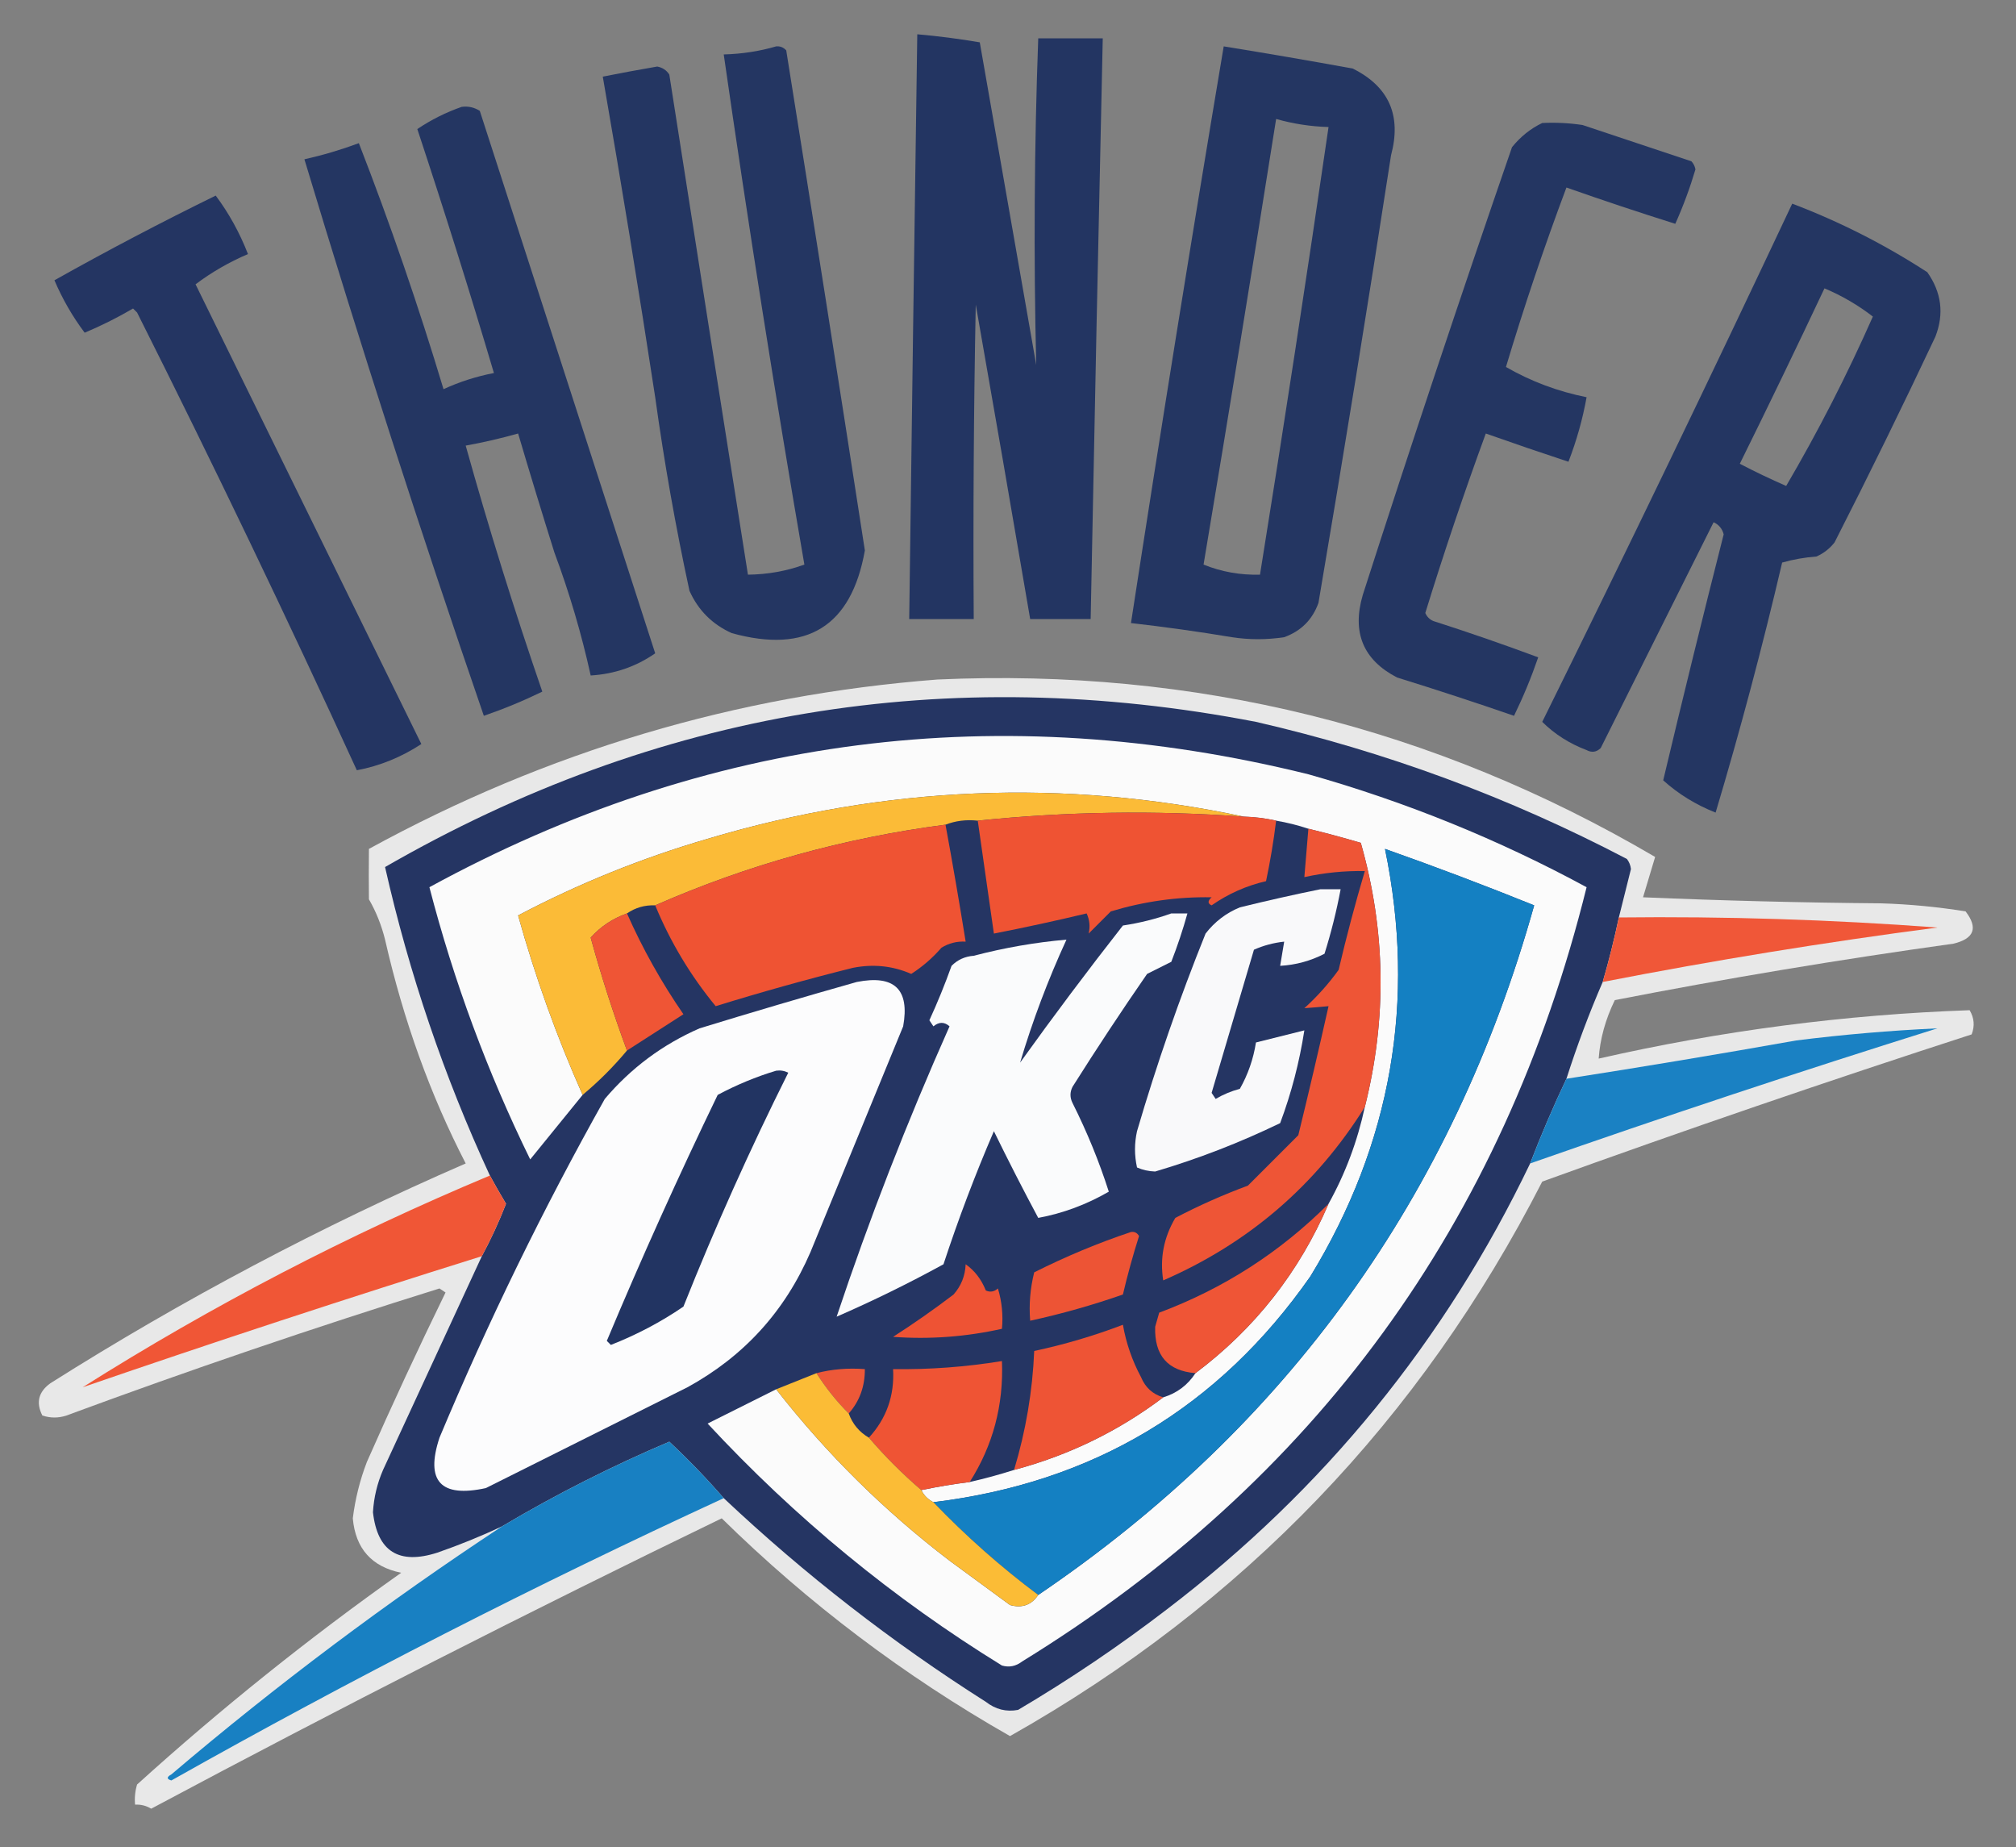 <?xml version="1.0" encoding="UTF-8"?>
<!DOCTYPE svg PUBLIC "-//W3C//DTD SVG 1.1//EN" "http://www.w3.org/Graphics/SVG/1.1/DTD/svg11.dtd">
<svg xmlns="http://www.w3.org/2000/svg" version="1.1" width="500px" height="458px" style="shape-rendering:geometricPrecision; text-rendering:geometricPrecision; image-rendering:optimizeQuality; fill-rule:evenodd; clip-rule:evenodd" xmlns:xlink="http://www.w3.org/1999/xlink">
<rect width="100%" height="100%" fill="#808080" stroke="none"/>
<g><path style="opacity:0.938" fill="#1d3060" d="M 227.5,8.5 C 232.734,8.959 237.9,9.626 243,10.5C 247.667,37.167 252.333,63.833 257,90.5C 256.344,63.509 256.511,36.509 257.5,9.5C 262.833,9.5 268.167,9.5 273.5,9.5C 272.43,57.497 271.43,105.497 270.5,153.5C 265.5,153.5 260.5,153.5 255.5,153.5C 251.067,127.499 246.567,101.499 242,75.5C 241.5,101.498 241.333,127.498 241.5,153.5C 236.167,153.5 230.833,153.5 225.5,153.5C 226.132,105.166 226.799,56.833 227.5,8.5 Z"/></g>
<g><path style="opacity:0.939" fill="#1e3160" d="M 192.5,11.5 C 193.496,11.414 194.329,11.748 195,12.5C 201.608,53.817 208.108,95.15 214.5,136.5C 211.149,155.316 200.149,162.149 181.5,157C 176.667,154.833 173.167,151.333 171,146.5C 167.564,130.621 164.731,114.621 162.5,98.5C 158.483,72.228 154.15,45.728 149.5,19C 153.99,18.113 158.49,17.279 163,16.5C 164.326,16.755 165.326,17.422 166,18.5C 172.455,59.851 178.955,101.184 185.5,142.5C 190.378,142.449 195.045,141.615 199.5,140C 192.294,98.245 185.627,56.078 179.5,13.5C 184.049,13.376 188.382,12.709 192.5,11.5 Z"/></g>
<g><path style="opacity:0.941" fill="#1e3160" d="M 303.5,11.5 C 314.164,13.222 324.831,15.055 335.5,17C 344.482,21.473 347.649,28.64 345,38.5C 339.279,75.55 333.279,112.55 327,149.5C 325.5,153.667 322.667,156.5 318.5,158C 314.167,158.667 309.833,158.667 305.5,158C 297.187,156.614 288.854,155.448 280.5,154.5C 287.848,106.746 295.515,59.079 303.5,11.5 Z M 316.5,29.5 C 320.714,30.702 325.048,31.369 329.5,31.5C 324.113,68.542 318.446,105.542 312.5,142.5C 307.594,142.628 302.927,141.794 298.5,140C 304.658,103.216 310.658,66.383 316.5,29.5 Z"/></g>
<g><path style="opacity:0.937" fill="#1e3160" d="M 114.5,26.5 C 116.144,26.287 117.644,26.62 119,27.5C 133.5,72.333 148,117.167 162.5,162C 157.752,165.306 152.419,167.139 146.5,167.5C 144.221,157.159 141.221,146.992 137.5,137C 134.519,127.53 131.519,117.697 128.5,107.5C 124.214,108.707 119.88,109.707 115.5,110.5C 121.221,130.997 127.554,151.33 134.5,171.5C 129.805,173.789 124.972,175.789 120,177.5C 104.255,131.765 89.421,85.765 75.5,39.5C 80.071,38.477 84.571,37.144 89,35.5C 96.759,55.439 103.759,75.772 110,96.5C 114.004,94.665 118.17,93.332 122.5,92.5C 116.596,72.6 110.263,52.433 103.5,32C 106.95,29.686 110.617,27.853 114.5,26.5 Z"/></g>
<g><path style="opacity:0.936" fill="#1e3160" d="M 382.5,30.5 C 385.85,30.335 389.183,30.502 392.5,31C 401.5,34 410.5,37 419.5,40C 420.022,40.561 420.355,41.228 420.5,42C 419.125,46.625 417.459,51.125 415.5,55.5C 406.452,52.654 397.452,49.654 388.5,46.5C 383.017,61.115 378.017,75.948 373.5,91C 379.679,94.563 386.345,97.063 393.5,98.5C 392.517,103.954 391.017,109.287 389,114.5C 382.165,112.248 375.332,109.914 368.5,107.5C 363.119,122.185 358.119,137.018 353.5,152C 353.905,152.945 354.572,153.612 355.5,154C 364.286,156.817 372.952,159.817 381.5,163C 379.789,167.972 377.789,172.805 375.5,177.5C 365.887,174.18 356.22,171.013 346.5,168C 338.085,163.652 335.252,156.819 338,147.5C 349.938,110.352 362.271,73.353 375,36.5C 377.114,33.879 379.614,31.879 382.5,30.5 Z"/></g>
<g><path style="opacity:0.934" fill="#1e3160" d="M 53.5,48.5 C 56.787,52.901 59.454,57.734 61.5,63C 56.804,65.01 52.471,67.51 48.5,70.5C 67.167,108.5 85.833,146.5 104.5,184.5C 99.516,187.766 94.183,189.933 88.5,191C 71.157,153.136 52.99,115.302 34,77.5C 33.667,77.167 33.333,76.833 33,76.5C 29.139,78.764 25.139,80.764 21,82.5C 18.007,78.522 15.507,74.189 13.5,69.5C 26.649,62.119 39.983,55.119 53.5,48.5 Z"/></g>
<g><path style="opacity:0.937" fill="#1e3160" d="M 444.5,50.5 C 456.272,54.969 467.439,60.636 478,67.5C 481.537,72.509 482.204,77.842 480,83.5C 471.939,100.623 463.605,117.623 455,134.5C 453.786,136.049 452.286,137.215 450.5,138C 447.574,138.218 444.74,138.718 442,139.5C 437.109,160.402 431.609,181.069 425.5,201.5C 420.592,199.557 416.259,196.89 412.5,193.5C 417.343,173.13 422.343,152.796 427.5,132.5C 427.132,131.09 426.299,130.09 425,129.5C 415.682,148.136 406.349,166.802 397,185.5C 395.951,186.517 394.784,186.684 393.5,186C 389.235,184.381 385.569,182.048 382.5,179C 403.587,136.328 424.253,93.495 444.5,50.5 Z M 452.5,71.5 C 456.836,73.332 460.836,75.665 464.5,78.5C 458.101,92.966 450.935,106.965 443,120.5C 439.106,118.803 435.273,116.97 431.5,115C 438.64,100.555 445.64,86.055 452.5,71.5 Z"/></g>
<g><path style="opacity:0.86" fill="#f9f8f9" d="M 232.5,168.5 C 296.301,165.617 355.635,180.284 410.5,212.5C 409.5,215.833 408.5,219.167 407.5,222.5C 427.158,223.333 446.825,223.833 466.5,224C 473.551,224.211 480.551,224.878 487.5,226C 490.637,230.095 489.637,232.762 484.5,234C 456.045,237.962 428.045,242.629 400.5,248C 398.171,252.783 396.838,257.616 396.5,262.5C 426.862,255.59 457.529,251.59 488.5,250.5C 489.641,252.421 489.808,254.421 489,256.5C 453.315,268.062 417.815,280.229 382.5,293C 352.287,352.047 308.287,397.88 250.5,430.5C 224.329,415.607 200.496,397.607 179,376.5C 131.287,399.606 84.121,423.606 37.5,448.5C 36.264,447.754 34.931,447.421 33.5,447.5C 33.34,445.801 33.507,444.134 34,442.5C 54.79,423.69 76.623,406.19 99.5,390C 92.17,388.501 88.17,384.001 87.5,376.5C 88.096,371.689 89.262,367.022 91,362.5C 97.227,348.38 103.726,334.38 110.5,320.5C 110,320.167 109.5,319.833 109,319.5C 77.88,329.207 47.047,339.707 16.5,351C 14.5,351.667 12.5,351.667 10.5,351C 8.876,347.794 9.542,345.128 12.5,343C 45.345,322.242 79.678,304.075 115.5,288.5C 106.733,271.521 100.066,253.021 95.5,233C 94.614,229.42 93.28,226.087 91.5,223C 91.453,219.239 91.453,215.072 91.5,210.5C 135.629,186.341 182.629,172.341 232.5,168.5 Z"/></g>
<g><path style="opacity:1" fill="#253563" d="M 401.5,227.5 C 400.363,232.905 399.03,238.239 397.5,243.5C 394.129,251.27 391.129,259.27 388.5,267.5C 385.264,274.316 382.264,281.316 379.5,288.5C 358.412,332.46 328.412,369.293 289.5,399C 277.685,408.076 265.352,416.409 252.5,424C 249.581,424.552 246.914,423.885 244.5,422C 221.242,407.245 199.575,390.411 179.5,371.5C 175.215,366.571 170.715,361.904 166,357.5C 151.639,363.597 137.806,370.597 124.5,378.5C 119.301,380.93 113.968,383.097 108.5,385C 98.942,388.075 93.609,384.742 92.5,375C 92.713,371.358 93.547,367.858 95,364.5C 103.181,346.807 111.347,329.14 119.5,311.5C 121.76,307.313 123.76,302.979 125.5,298.5C 124.071,296.107 122.737,293.774 121.5,291.5C 110.148,266.946 101.482,241.446 95.5,215C 162.838,176.205 234.838,164.205 311.5,179C 343.636,186.379 374.303,197.712 403.5,213C 404.059,213.725 404.392,214.558 404.5,215.5C 403.495,219.518 402.495,223.518 401.5,227.5 Z"/></g>
<g><path style="opacity:1" fill="#fbfbfb" d="M 192.5,344.5 C 204.977,360.477 219.31,374.643 235.5,387C 240.5,390.667 245.5,394.333 250.5,398C 253.478,398.833 255.811,398 257.5,395.5C 319.292,353.63 360.292,296.63 380.5,224.5C 368.308,219.576 355.975,214.909 343.5,210.5C 351.273,248.191 345.106,283.525 325,316.5C 302.28,349.012 271.114,367.678 231.5,372.5C 230.167,371.833 229.167,370.833 228.5,369.5C 232.439,368.673 236.439,368.006 240.5,367.5C 244.227,366.652 247.893,365.652 251.5,364.5C 265.088,360.871 277.422,354.871 288.5,346.5C 291.891,345.471 294.557,343.471 296.5,340.5C 311.245,329.424 322.245,315.424 329.5,298.5C 333.663,291.021 336.663,283.021 338.5,274.5C 344.021,252.55 343.687,230.717 337.5,209C 333.178,207.725 328.844,206.558 324.5,205.5C 321.888,204.629 319.221,203.963 316.5,203.5C 313.873,202.908 311.206,202.575 308.5,202.5C 263.835,193.021 219.501,194.854 175.5,208C 159.095,212.795 143.428,219.128 128.5,227C 132.754,242.265 138.087,257.098 144.5,271.5C 140.19,276.814 135.857,282.148 131.5,287.5C 120.898,265.863 112.565,243.363 106.5,220C 175.357,182.421 248.024,173.088 324.5,192C 348.618,198.811 371.618,208.145 393.5,220C 372.847,303.27 326.181,367.27 253.5,412C 251.956,413.187 250.289,413.52 248.5,413C 221.549,396.401 197.215,376.401 175.5,353C 181.162,350.169 186.829,347.336 192.5,344.5 Z"/></g>
<g><path style="opacity:1" fill="#fbbb37" d="M 308.5,202.5 C 286.442,200.906 264.442,201.239 242.5,203.5C 239.615,203.194 236.948,203.527 234.5,204.5C 209.431,207.764 185.431,214.431 162.5,224.5C 159.921,224.394 157.588,225.061 155.5,226.5C 151.938,227.772 148.938,229.772 146.5,232.5C 149.107,241.986 152.107,251.319 155.5,260.5C 152.167,264.5 148.5,268.167 144.5,271.5C 138.087,257.098 132.754,242.265 128.5,227C 143.428,219.128 159.095,212.795 175.5,208C 219.501,194.854 263.835,193.021 308.5,202.5 Z"/></g>
<g><path style="opacity:1" fill="#ef5333" d="M 308.5,202.5 C 311.206,202.575 313.873,202.908 316.5,203.5C 315.885,208.526 315.051,213.526 314,218.5C 309.119,219.628 304.619,221.628 300.5,224.5C 299.494,224.062 299.494,223.396 300.5,222.5C 292.076,222.346 283.742,223.513 275.5,226C 273.667,227.833 271.833,229.667 270,231.5C 270.409,229.775 270.242,228.108 269.5,226.5C 261.865,228.326 254.198,229.992 246.5,231.5C 245.167,222.167 243.833,212.833 242.5,203.5C 264.442,201.239 286.442,200.906 308.5,202.5 Z"/></g>
<g><path style="opacity:1" fill="#ef5333" d="M 234.5,204.5 C 236.273,214.141 237.94,223.807 239.5,233.5C 237.345,233.372 235.345,233.872 233.5,235C 231.284,237.553 228.784,239.72 226,241.5C 221.409,239.491 216.576,238.991 211.5,240C 200.072,242.857 188.739,246.023 177.5,249.5C 171.256,241.92 166.256,233.587 162.5,224.5C 185.431,214.431 209.431,207.764 234.5,204.5 Z"/></g>
<g><path style="opacity:1" fill="#1480c2" d="M 257.5,395.5 C 248.239,388.577 239.573,380.91 231.5,372.5C 271.114,367.678 302.28,349.012 325,316.5C 345.106,283.525 351.273,248.191 343.5,210.5C 355.975,214.909 368.308,219.576 380.5,224.5C 360.292,296.63 319.292,353.63 257.5,395.5 Z"/></g>
<g><path style="opacity:1" fill="#ee5536" d="M 324.5,205.5 C 328.844,206.558 333.178,207.725 337.5,209C 343.687,230.717 344.021,252.55 338.5,274.5C 326.371,293.929 309.704,308.262 288.5,317.5C 287.625,312.04 288.625,306.873 291.5,302C 297.333,298.945 303.333,296.278 309.5,294C 313.667,289.833 317.833,285.667 322,281.5C 324.61,270.828 327.11,260.161 329.5,249.5C 327.425,249.698 325.425,249.865 323.5,250C 326.685,247.116 329.518,243.949 332,240.5C 333.94,232.24 336.106,224.073 338.5,216C 333.464,215.905 328.464,216.405 323.5,217.5C 323.833,213.5 324.167,209.5 324.5,205.5 Z"/></g>
<g><path style="opacity:1" fill="#f9f9fa" d="M 327.5,220.5 C 329.167,220.5 330.833,220.5 332.5,220.5C 331.484,225.898 330.15,231.231 328.5,236.5C 325.054,238.278 321.387,239.278 317.5,239.5C 317.833,237.5 318.167,235.5 318.5,233.5C 315.882,233.779 313.382,234.446 311,235.5C 307.5,247.333 304,259.167 300.5,271C 300.833,271.5 301.167,272 301.5,272.5C 303.385,271.391 305.385,270.557 307.5,270C 309.516,266.455 310.849,262.622 311.5,258.5C 315.5,257.5 319.5,256.5 323.5,255.5C 322.27,263.423 320.27,271.09 317.5,278.5C 307.461,283.356 297.128,287.356 286.5,290.5C 284.9,290.449 283.4,290.116 282,289.5C 281.333,286.5 281.333,283.5 282,280.5C 286.877,263.867 292.544,247.533 299,231.5C 301.264,228.567 304.098,226.4 307.5,225C 314.26,223.334 320.927,221.834 327.5,220.5 Z"/></g>
<g><path style="opacity:1" fill="#ef5535" d="M 155.5,226.5 C 159.382,235.264 164.049,243.597 169.5,251.5C 164.841,254.497 160.175,257.497 155.5,260.5C 152.107,251.319 149.107,241.986 146.5,232.5C 148.938,229.772 151.938,227.772 155.5,226.5 Z"/></g>
<g><path style="opacity:1" fill="#fafbfc" d="M 290.5,226.5 C 291.833,226.5 293.167,226.5 294.5,226.5C 293.376,230.539 292.043,234.539 290.5,238.5C 288.5,239.5 286.5,240.5 284.5,241.5C 278.137,250.698 271.97,260.031 266,269.5C 265.333,270.833 265.333,272.167 266,273.5C 269.619,280.717 272.619,288.05 275,295.5C 269.444,298.707 263.61,300.874 257.5,302C 253.701,294.903 250.035,287.736 246.5,280.5C 241.845,291.296 237.678,302.296 234,313.5C 225.397,318.218 216.564,322.551 207.5,326.5C 215.569,302.305 224.902,278.305 235.5,254.5C 234.224,253.355 232.891,253.355 231.5,254.5C 231.167,254 230.833,253.5 230.5,253C 232.529,248.58 234.362,244.08 236,239.5C 237.491,237.996 239.324,237.163 241.5,237C 249.11,235.01 256.777,233.676 264.5,233C 259.912,242.987 256.079,253.154 253,263.5C 261.257,251.988 269.757,240.654 278.5,229.5C 282.706,228.863 286.706,227.863 290.5,226.5 Z"/></g>
<g><path style="opacity:1" fill="#f05738" d="M 401.5,227.5 C 427.889,227.198 454.222,228.031 480.5,230C 452.676,233.637 425.009,238.137 397.5,243.5C 399.03,238.239 400.363,232.905 401.5,227.5 Z"/></g>
<g><path style="opacity:1" fill="#fcfcfd" d="M 212.5,243.5 C 221.823,241.658 225.656,245.325 224,254.5C 216.333,273.167 208.667,291.833 201,310.5C 194.667,325.166 184.5,336.333 170.5,344C 153.802,352.349 137.136,360.682 120.5,369C 109.281,371.451 105.448,367.285 109,356.5C 121.082,327.671 134.748,299.671 150,272.5C 156.495,264.839 164.328,259.006 173.5,255C 186.572,250.987 199.572,247.154 212.5,243.5 Z"/></g>
<g><path style="opacity:1" fill="#1a81c3" d="M 379.5,288.5 C 382.264,281.316 385.264,274.316 388.5,267.5C 407.255,264.585 426.255,261.418 445.5,258C 457.159,256.534 468.825,255.534 480.5,255C 446.623,265.609 412.956,276.776 379.5,288.5 Z"/></g>
<g><path style="opacity:1" fill="#223462" d="M 192.5,265.5 C 193.552,265.351 194.552,265.517 195.5,266C 186.019,284.963 177.352,304.297 169.5,324C 163.916,327.817 157.916,330.983 151.5,333.5C 151.167,333.167 150.833,332.833 150.5,332.5C 159.118,311.93 168.285,291.596 178,271.5C 182.692,268.996 187.525,266.996 192.5,265.5 Z"/></g>
<g><path style="opacity:1" fill="#f05636" d="M 121.5,291.5 C 122.737,293.774 124.071,296.107 125.5,298.5C 123.76,302.979 121.76,307.313 119.5,311.5C 86.237,321.891 53.237,332.724 20.5,344C 52.647,323.714 86.313,306.214 121.5,291.5 Z"/></g>
<g><path style="opacity:1" fill="#ef5536" d="M 329.5,298.5 C 322.245,315.424 311.245,329.424 296.5,340.5C 289.613,339.951 286.28,336.117 286.5,329C 286.833,327.833 287.167,326.667 287.5,325.5C 303.501,319.506 317.501,310.506 329.5,298.5 Z"/></g>
<g><path style="opacity:1" fill="#ed5435" d="M 280.5,305.5 C 281.376,305.369 282.043,305.702 282.5,306.5C 280.974,311.306 279.641,316.14 278.5,321C 270.948,323.637 263.281,325.804 255.5,327.5C 255.176,323.445 255.509,319.445 256.5,315.5C 264.425,311.524 272.425,308.191 280.5,305.5 Z"/></g>
<g><path style="opacity:1" fill="#ee5334" d="M 239.5,313.5 C 241.731,315.076 243.397,317.243 244.5,320C 245.549,320.492 246.549,320.326 247.5,319.5C 248.487,322.768 248.82,326.102 248.5,329.5C 239.558,331.495 230.558,332.162 221.5,331.5C 226.632,328.203 231.632,324.703 236.5,321C 238.377,318.874 239.377,316.374 239.5,313.5 Z"/></g>
<g><path style="opacity:1" fill="#ee5435" d="M 288.5,346.5 C 277.422,354.871 265.088,360.871 251.5,364.5C 254.414,354.85 256.081,345.016 256.5,335C 264.014,333.398 271.347,331.232 278.5,328.5C 279.302,333.073 280.802,337.406 283,341.5C 284.055,344.056 285.888,345.723 288.5,346.5 Z"/></g>
<g><path style="opacity:1" fill="#ef5434" d="M 240.5,367.5 C 236.439,368.006 232.439,368.673 228.5,369.5C 223.833,365.5 219.5,361.167 215.5,356.5C 219.871,351.722 221.871,346.055 221.5,339.5C 230.567,339.629 239.567,338.962 248.5,337.5C 248.93,348.456 246.263,358.456 240.5,367.5 Z"/></g>
<g><path style="opacity:1" fill="#ed5838" d="M 210.5,350.5 C 207.46,347.461 204.794,344.127 202.5,340.5C 206.298,339.517 210.298,339.183 214.5,339.5C 214.524,343.787 213.19,347.453 210.5,350.5 Z"/></g>
<g><path style="opacity:1" fill="#fbbc36" d="M 202.5,340.5 C 204.794,344.127 207.46,347.461 210.5,350.5C 211.443,353.109 213.11,355.109 215.5,356.5C 219.5,361.167 223.833,365.5 228.5,369.5C 229.167,370.833 230.167,371.833 231.5,372.5C 239.573,380.91 248.239,388.577 257.5,395.5C 255.811,398 253.478,398.833 250.5,398C 245.5,394.333 240.5,390.667 235.5,387C 219.31,374.643 204.977,360.477 192.5,344.5C 195.833,343.167 199.167,341.833 202.5,340.5 Z"/></g>
<g><path style="opacity:1" fill="#1880c2" d="M 179.5,371.5 C 132.891,392.971 87.225,416.304 42.5,441.5C 41.304,441.154 41.304,440.654 42.5,440C 68.649,417.776 95.983,397.276 124.5,378.5C 137.806,370.597 151.639,363.597 166,357.5C 170.715,361.904 175.215,366.571 179.5,371.5 Z"/></g>
</svg>
